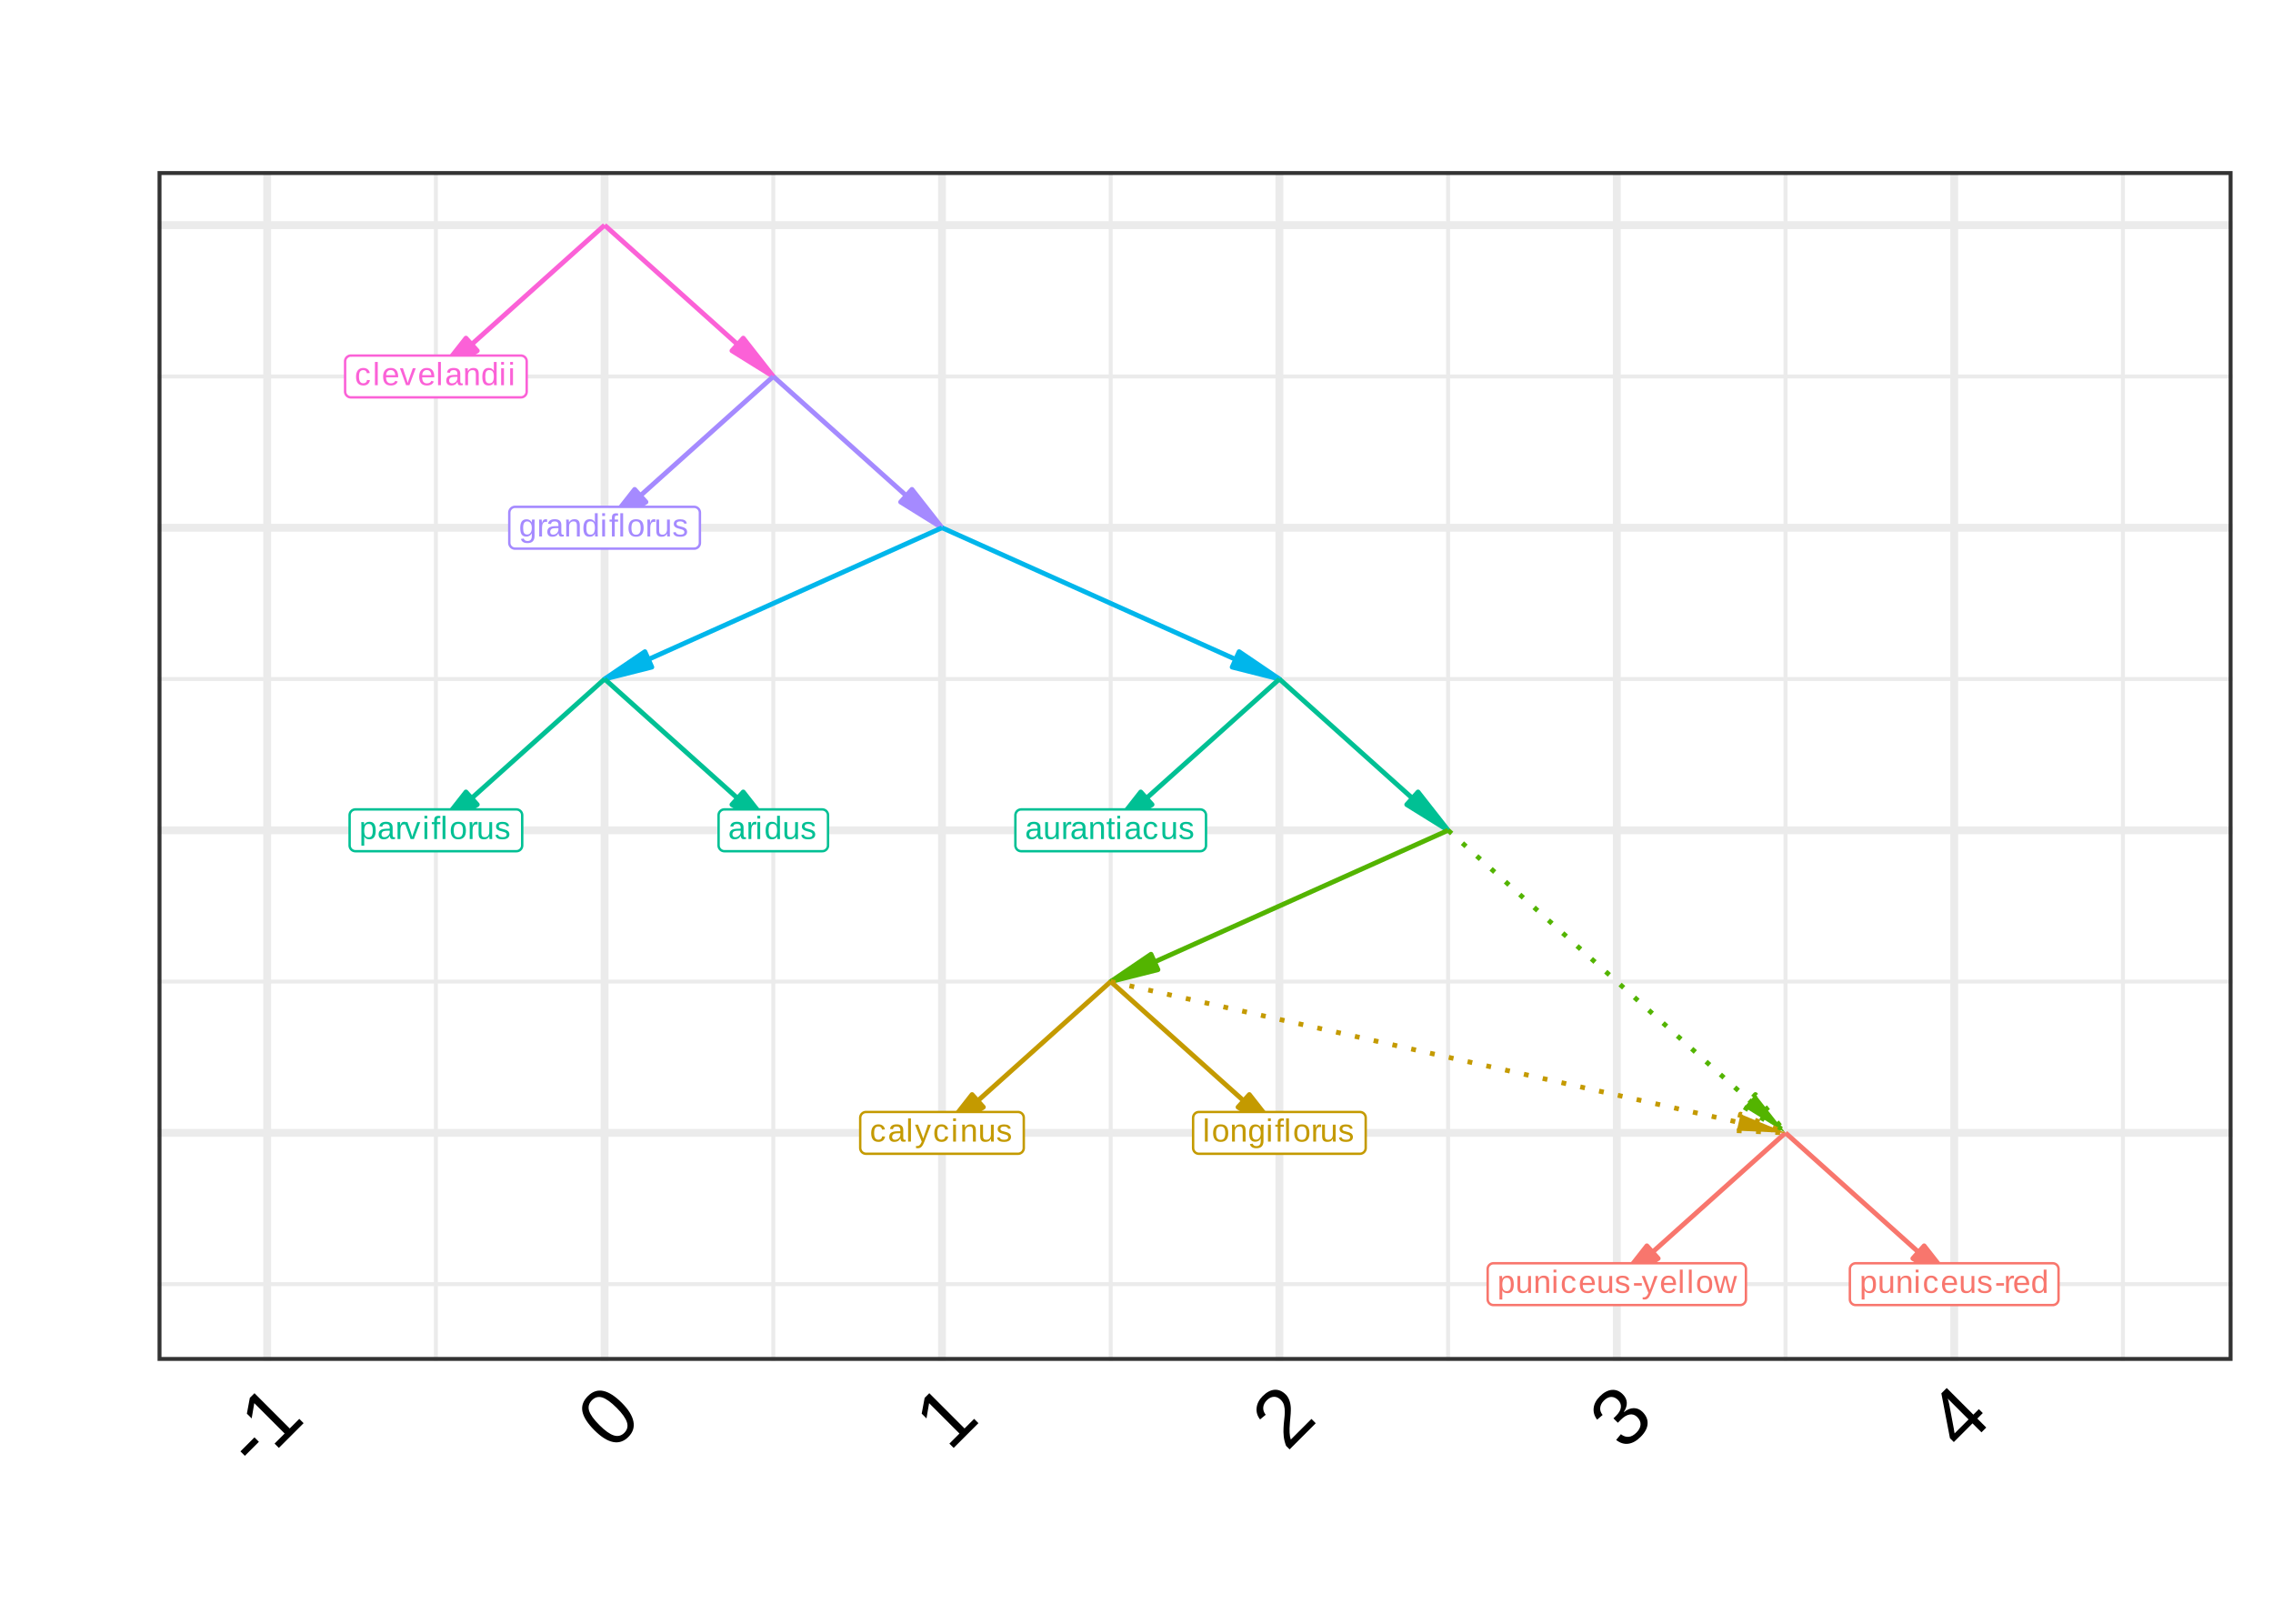 <?xml version="1.0" encoding="UTF-8"?>
<svg xmlns="http://www.w3.org/2000/svg" xmlns:xlink="http://www.w3.org/1999/xlink" width="504" height="360" viewBox="0 0 504 360">
<defs>
<g>
<g id="glyph-0-0">
<path d="M 0.953 -1.891 C 0.953 -1.391 1.031 -1.02 1.188 -0.781 C 1.344 -0.539 1.582 -0.422 1.906 -0.422 C 2.125 -0.422 2.305 -0.477 2.453 -0.594 C 2.609 -0.719 2.703 -0.906 2.734 -1.156 L 3.375 -1.125 C 3.32 -0.758 3.164 -0.469 2.906 -0.25 C 2.645 -0.039 2.316 0.062 1.922 0.062 C 1.391 0.062 0.984 -0.098 0.703 -0.422 C 0.43 -0.754 0.297 -1.238 0.297 -1.875 C 0.297 -2.508 0.438 -2.992 0.719 -3.328 C 1 -3.66 1.395 -3.828 1.906 -3.828 C 2.289 -3.828 2.609 -3.727 2.859 -3.531 C 3.117 -3.332 3.281 -3.055 3.344 -2.703 L 2.703 -2.656 C 2.672 -2.863 2.586 -3.031 2.453 -3.156 C 2.328 -3.281 2.141 -3.344 1.891 -3.344 C 1.566 -3.344 1.328 -3.227 1.172 -3 C 1.023 -2.781 0.953 -2.41 0.953 -1.891 Z M 0.953 -1.891 "/>
</g>
<g id="glyph-0-1">
<path d="M 0.484 0 L 0.484 -5.156 L 1.109 -5.156 L 1.109 0 Z M 0.484 0 "/>
</g>
<g id="glyph-0-2">
<path d="M 0.953 -1.75 C 0.953 -1.312 1.039 -0.977 1.219 -0.75 C 1.406 -0.52 1.664 -0.406 2 -0.406 C 2.27 -0.406 2.488 -0.457 2.656 -0.562 C 2.82 -0.664 2.93 -0.801 2.984 -0.969 L 3.531 -0.812 C 3.312 -0.227 2.801 0.062 2 0.062 C 1.445 0.062 1.023 -0.098 0.734 -0.422 C 0.441 -0.754 0.297 -1.25 0.297 -1.906 C 0.297 -2.52 0.441 -2.992 0.734 -3.328 C 1.023 -3.66 1.441 -3.828 1.984 -3.828 C 3.086 -3.828 3.641 -3.16 3.641 -1.828 L 3.641 -1.75 Z M 3 -2.219 C 2.957 -2.613 2.852 -2.898 2.688 -3.078 C 2.52 -3.266 2.281 -3.359 1.969 -3.359 C 1.664 -3.359 1.426 -3.254 1.25 -3.047 C 1.07 -2.848 0.977 -2.57 0.969 -2.219 Z M 3 -2.219 "/>
</g>
<g id="glyph-0-3">
<path d="M 2.125 0 L 1.391 0 L 0.031 -3.75 L 0.688 -3.75 L 1.516 -1.312 C 1.547 -1.219 1.625 -0.941 1.75 -0.484 L 1.875 -0.891 L 2.016 -1.312 L 2.875 -3.75 L 3.531 -3.75 Z M 2.125 0 "/>
</g>
<g id="glyph-0-4">
<path d="M 1.438 0.062 C 1.062 0.062 0.773 -0.035 0.578 -0.234 C 0.391 -0.43 0.297 -0.703 0.297 -1.047 C 0.297 -1.43 0.422 -1.727 0.672 -1.938 C 0.93 -2.145 1.348 -2.258 1.922 -2.281 L 2.766 -2.297 L 2.766 -2.5 C 2.766 -2.801 2.695 -3.016 2.562 -3.141 C 2.438 -3.273 2.238 -3.344 1.969 -3.344 C 1.688 -3.344 1.477 -3.297 1.344 -3.203 C 1.219 -3.109 1.145 -2.957 1.125 -2.75 L 0.469 -2.812 C 0.57 -3.488 1.07 -3.828 1.969 -3.828 C 2.445 -3.828 2.805 -3.719 3.047 -3.5 C 3.285 -3.281 3.406 -2.969 3.406 -2.562 L 3.406 -0.938 C 3.406 -0.758 3.426 -0.625 3.469 -0.531 C 3.52 -0.438 3.613 -0.391 3.75 -0.391 C 3.812 -0.391 3.879 -0.395 3.953 -0.406 L 3.953 -0.016 C 3.797 0.016 3.633 0.031 3.469 0.031 C 3.238 0.031 3.07 -0.023 2.969 -0.141 C 2.863 -0.266 2.801 -0.457 2.781 -0.719 L 2.766 -0.719 C 2.609 -0.426 2.422 -0.223 2.203 -0.109 C 1.992 0.004 1.738 0.062 1.438 0.062 Z M 1.578 -0.406 C 1.805 -0.406 2.008 -0.457 2.188 -0.562 C 2.363 -0.664 2.504 -0.805 2.609 -0.984 C 2.711 -1.16 2.766 -1.348 2.766 -1.547 L 2.766 -1.859 L 2.078 -1.844 C 1.785 -1.832 1.562 -1.801 1.406 -1.75 C 1.258 -1.695 1.145 -1.609 1.062 -1.484 C 0.977 -1.367 0.938 -1.219 0.938 -1.031 C 0.938 -0.832 0.992 -0.676 1.109 -0.562 C 1.223 -0.457 1.379 -0.406 1.578 -0.406 Z M 1.578 -0.406 "/>
</g>
<g id="glyph-0-5">
<path d="M 2.859 0 L 2.859 -2.375 C 2.859 -2.625 2.832 -2.816 2.781 -2.953 C 2.738 -3.086 2.664 -3.188 2.562 -3.25 C 2.457 -3.312 2.301 -3.344 2.094 -3.344 C 1.789 -3.344 1.551 -3.238 1.375 -3.031 C 1.207 -2.82 1.125 -2.535 1.125 -2.172 L 1.125 0 L 0.5 0 L 0.5 -2.953 C 0.5 -3.391 0.488 -3.656 0.469 -3.75 L 1.062 -3.75 C 1.062 -3.738 1.062 -3.707 1.062 -3.656 C 1.07 -3.602 1.078 -3.547 1.078 -3.484 C 1.078 -3.422 1.082 -3.297 1.094 -3.109 C 1.238 -3.367 1.406 -3.551 1.594 -3.656 C 1.781 -3.77 2.016 -3.828 2.297 -3.828 C 2.711 -3.828 3.016 -3.723 3.203 -3.516 C 3.398 -3.316 3.5 -2.977 3.5 -2.5 L 3.5 0 Z M 2.859 0 "/>
</g>
<g id="glyph-0-6">
<path d="M 2.844 -0.609 C 2.727 -0.367 2.578 -0.195 2.391 -0.094 C 2.203 0.008 1.969 0.062 1.688 0.062 C 1.207 0.062 0.852 -0.094 0.625 -0.406 C 0.406 -0.727 0.297 -1.211 0.297 -1.859 C 0.297 -3.172 0.758 -3.828 1.688 -3.828 C 1.969 -3.828 2.203 -3.773 2.391 -3.672 C 2.578 -3.566 2.727 -3.398 2.844 -3.172 L 2.859 -3.172 L 2.844 -3.594 L 2.844 -5.156 L 3.469 -5.156 L 3.469 -0.781 C 3.469 -0.383 3.477 -0.125 3.5 0 L 2.906 0 C 2.895 -0.039 2.883 -0.125 2.875 -0.25 C 2.863 -0.383 2.859 -0.504 2.859 -0.609 Z M 0.953 -1.875 C 0.953 -1.352 1.02 -0.977 1.156 -0.75 C 1.301 -0.52 1.531 -0.406 1.844 -0.406 C 2.195 -0.406 2.453 -0.531 2.609 -0.781 C 2.766 -1.031 2.844 -1.41 2.844 -1.922 C 2.844 -2.422 2.766 -2.785 2.609 -3.016 C 2.453 -3.242 2.195 -3.359 1.844 -3.359 C 1.531 -3.359 1.301 -3.242 1.156 -3.016 C 1.02 -2.785 0.953 -2.406 0.953 -1.875 Z M 0.953 -1.875 "/>
</g>
<g id="glyph-0-7">
<path d="M 0.469 -4.547 L 0.469 -5.156 L 1.094 -5.156 L 1.094 -4.547 Z M 0.469 0 L 0.469 -3.75 L 1.094 -3.75 L 1.094 0 Z M 0.469 0 "/>
</g>
<g id="glyph-0-8">
<path d="M 1.906 1.469 C 1.488 1.469 1.16 1.391 0.922 1.234 C 0.68 1.078 0.523 0.848 0.453 0.547 L 1.078 0.453 C 1.117 0.629 1.211 0.766 1.359 0.859 C 1.504 0.953 1.691 1 1.922 1 C 2.547 1 2.859 0.633 2.859 -0.094 L 2.859 -0.703 L 2.844 -0.703 C 2.727 -0.461 2.566 -0.281 2.359 -0.156 C 2.148 -0.031 1.91 0.031 1.641 0.031 C 1.18 0.031 0.844 -0.117 0.625 -0.422 C 0.406 -0.734 0.297 -1.219 0.297 -1.875 C 0.297 -2.539 0.41 -3.031 0.641 -3.344 C 0.879 -3.656 1.234 -3.812 1.703 -3.812 C 1.973 -3.812 2.203 -3.75 2.391 -3.625 C 2.586 -3.508 2.742 -3.336 2.859 -3.109 C 2.859 -3.18 2.863 -3.301 2.875 -3.469 C 2.883 -3.645 2.895 -3.738 2.906 -3.75 L 3.5 -3.75 C 3.477 -3.625 3.469 -3.367 3.469 -2.984 L 3.469 -0.109 C 3.469 0.941 2.945 1.469 1.906 1.469 Z M 2.859 -1.875 C 2.859 -2.188 2.816 -2.453 2.734 -2.672 C 2.648 -2.891 2.531 -3.055 2.375 -3.172 C 2.227 -3.285 2.055 -3.344 1.859 -3.344 C 1.535 -3.344 1.301 -3.227 1.156 -3 C 1.008 -2.77 0.938 -2.395 0.938 -1.875 C 0.938 -1.363 1.004 -0.992 1.141 -0.766 C 1.285 -0.547 1.52 -0.438 1.844 -0.438 C 2.039 -0.438 2.219 -0.492 2.375 -0.609 C 2.531 -0.723 2.648 -0.891 2.734 -1.109 C 2.816 -1.328 2.859 -1.582 2.859 -1.875 Z M 2.859 -1.875 "/>
</g>
<g id="glyph-0-9">
<path d="M 0.5 0 L 0.5 -2.875 C 0.5 -3.145 0.488 -3.438 0.469 -3.75 L 1.062 -3.75 C 1.082 -3.332 1.094 -3.078 1.094 -2.984 L 1.109 -2.984 C 1.203 -3.305 1.312 -3.523 1.438 -3.641 C 1.57 -3.766 1.758 -3.828 2 -3.828 C 2.082 -3.828 2.164 -3.816 2.25 -3.797 L 2.25 -3.219 C 2.164 -3.238 2.055 -3.25 1.922 -3.25 C 1.66 -3.25 1.461 -3.133 1.328 -2.906 C 1.191 -2.688 1.125 -2.367 1.125 -1.953 L 1.125 0 Z M 0.5 0 "/>
</g>
<g id="glyph-0-10">
<path d="M 1.25 -3.297 L 1.25 0 L 0.625 0 L 0.625 -3.297 L 0.094 -3.297 L 0.094 -3.75 L 0.625 -3.75 L 0.625 -4.172 C 0.625 -4.516 0.695 -4.758 0.844 -4.906 C 1 -5.062 1.234 -5.141 1.547 -5.141 C 1.723 -5.141 1.867 -5.129 1.984 -5.109 L 1.984 -4.625 C 1.879 -4.645 1.785 -4.656 1.703 -4.656 C 1.547 -4.656 1.43 -4.613 1.359 -4.531 C 1.285 -4.445 1.25 -4.301 1.25 -4.094 L 1.25 -3.75 L 1.984 -3.75 L 1.984 -3.297 Z M 1.25 -3.297 "/>
</g>
<g id="glyph-0-11">
<path d="M 3.656 -1.875 C 3.656 -1.219 3.508 -0.727 3.219 -0.406 C 2.926 -0.094 2.508 0.062 1.969 0.062 C 1.414 0.062 1 -0.102 0.719 -0.438 C 0.438 -0.77 0.297 -1.25 0.297 -1.875 C 0.297 -3.176 0.859 -3.828 1.984 -3.828 C 2.555 -3.828 2.977 -3.664 3.25 -3.344 C 3.52 -3.031 3.656 -2.539 3.656 -1.875 Z M 3 -1.875 C 3 -2.395 2.922 -2.77 2.766 -3 C 2.609 -3.238 2.352 -3.359 2 -3.359 C 1.625 -3.359 1.352 -3.238 1.188 -3 C 1.031 -2.758 0.953 -2.383 0.953 -1.875 C 0.953 -1.383 1.031 -1.016 1.188 -0.766 C 1.352 -0.516 1.609 -0.391 1.953 -0.391 C 2.328 -0.391 2.594 -0.508 2.75 -0.75 C 2.914 -0.988 3 -1.363 3 -1.875 Z M 3 -1.875 "/>
</g>
<g id="glyph-0-12">
<path d="M 1.094 -3.75 L 1.094 -1.375 C 1.094 -1.125 1.113 -0.93 1.156 -0.797 C 1.207 -0.66 1.285 -0.562 1.391 -0.5 C 1.504 -0.438 1.66 -0.406 1.859 -0.406 C 2.16 -0.406 2.398 -0.508 2.578 -0.719 C 2.754 -0.926 2.844 -1.211 2.844 -1.578 L 2.844 -3.75 L 3.469 -3.75 L 3.469 -0.797 C 3.469 -0.359 3.473 -0.094 3.484 0 L 2.891 0 C 2.891 -0.008 2.883 -0.039 2.875 -0.094 C 2.875 -0.145 2.875 -0.203 2.875 -0.266 C 2.875 -0.336 2.867 -0.461 2.859 -0.641 C 2.711 -0.379 2.547 -0.195 2.359 -0.094 C 2.172 0.008 1.938 0.062 1.656 0.062 C 1.238 0.062 0.938 -0.035 0.75 -0.234 C 0.562 -0.441 0.469 -0.781 0.469 -1.25 L 0.469 -3.75 Z M 1.094 -3.75 "/>
</g>
<g id="glyph-0-13">
<path d="M 3.297 -1.031 C 3.297 -0.676 3.16 -0.406 2.891 -0.219 C 2.629 -0.031 2.258 0.062 1.781 0.062 C 1.312 0.062 0.945 -0.008 0.688 -0.156 C 0.438 -0.312 0.273 -0.551 0.203 -0.875 L 0.75 -0.984 C 0.801 -0.785 0.91 -0.641 1.078 -0.547 C 1.242 -0.453 1.477 -0.406 1.781 -0.406 C 2.094 -0.406 2.32 -0.453 2.469 -0.547 C 2.613 -0.648 2.688 -0.797 2.688 -0.984 C 2.688 -1.141 2.633 -1.258 2.531 -1.344 C 2.438 -1.438 2.273 -1.516 2.047 -1.578 L 1.594 -1.703 C 1.238 -1.797 0.984 -1.883 0.828 -1.969 C 0.68 -2.062 0.562 -2.172 0.469 -2.297 C 0.383 -2.422 0.344 -2.578 0.344 -2.766 C 0.344 -3.109 0.461 -3.367 0.703 -3.547 C 0.953 -3.723 1.312 -3.812 1.781 -3.812 C 2.195 -3.812 2.523 -3.738 2.766 -3.594 C 3.016 -3.445 3.172 -3.211 3.234 -2.891 L 2.672 -2.828 C 2.641 -2.992 2.547 -3.117 2.391 -3.203 C 2.234 -3.297 2.031 -3.344 1.781 -3.344 C 1.5 -3.344 1.289 -3.301 1.156 -3.219 C 1.02 -3.133 0.953 -3.004 0.953 -2.828 C 0.953 -2.723 0.977 -2.633 1.031 -2.562 C 1.094 -2.488 1.176 -2.426 1.281 -2.375 C 1.395 -2.332 1.625 -2.27 1.969 -2.188 C 2.301 -2.102 2.539 -2.023 2.688 -1.953 C 2.832 -1.879 2.945 -1.801 3.031 -1.719 C 3.113 -1.633 3.176 -1.535 3.219 -1.422 C 3.27 -1.305 3.297 -1.176 3.297 -1.031 Z M 3.297 -1.031 "/>
</g>
<g id="glyph-0-14">
<path d="M 3.656 -1.891 C 3.656 -0.586 3.195 0.062 2.281 0.062 C 1.695 0.062 1.305 -0.148 1.109 -0.578 L 1.094 -0.578 C 1.102 -0.566 1.109 -0.375 1.109 0 L 1.109 1.469 L 0.484 1.469 L 0.484 -2.984 C 0.484 -3.367 0.473 -3.625 0.453 -3.75 L 1.062 -3.75 C 1.062 -3.738 1.062 -3.707 1.062 -3.656 C 1.07 -3.602 1.078 -3.516 1.078 -3.391 C 1.086 -3.273 1.094 -3.195 1.094 -3.156 L 1.109 -3.156 C 1.223 -3.383 1.367 -3.551 1.547 -3.656 C 1.734 -3.77 1.977 -3.828 2.281 -3.828 C 2.738 -3.828 3.082 -3.672 3.312 -3.359 C 3.539 -3.047 3.656 -2.555 3.656 -1.891 Z M 3 -1.875 C 3 -2.406 2.926 -2.781 2.781 -3 C 2.645 -3.227 2.422 -3.344 2.109 -3.344 C 1.867 -3.344 1.676 -3.289 1.531 -3.188 C 1.395 -3.082 1.289 -2.914 1.219 -2.688 C 1.145 -2.469 1.109 -2.18 1.109 -1.828 C 1.109 -1.336 1.188 -0.973 1.344 -0.734 C 1.5 -0.504 1.754 -0.391 2.109 -0.391 C 2.422 -0.391 2.645 -0.504 2.781 -0.734 C 2.926 -0.961 3 -1.344 3 -1.875 Z M 3 -1.875 "/>
</g>
<g id="glyph-0-15">
<path d="M 1.922 -0.031 C 1.711 0.031 1.504 0.062 1.297 0.062 C 0.797 0.062 0.547 -0.223 0.547 -0.797 L 0.547 -3.297 L 0.109 -3.297 L 0.109 -3.75 L 0.562 -3.75 L 0.75 -4.594 L 1.172 -4.594 L 1.172 -3.75 L 1.859 -3.75 L 1.859 -3.297 L 1.172 -3.297 L 1.172 -0.938 C 1.172 -0.75 1.195 -0.617 1.25 -0.547 C 1.312 -0.473 1.414 -0.438 1.562 -0.438 C 1.645 -0.438 1.766 -0.453 1.922 -0.484 Z M 1.922 -0.031 "/>
</g>
<g id="glyph-0-16">
<path d="M 0.656 1.469 C 0.488 1.469 0.348 1.457 0.234 1.438 L 0.234 0.969 C 0.316 0.977 0.414 0.984 0.531 0.984 C 0.914 0.984 1.223 0.695 1.453 0.125 L 1.5 -0.016 L 0.016 -3.75 L 0.688 -3.75 L 1.469 -1.688 C 1.488 -1.645 1.504 -1.602 1.516 -1.562 C 1.535 -1.52 1.586 -1.367 1.672 -1.109 C 1.766 -0.848 1.812 -0.707 1.812 -0.688 L 2.062 -1.359 L 2.875 -3.75 L 3.547 -3.75 L 2.094 0 C 1.938 0.395 1.789 0.691 1.656 0.891 C 1.531 1.086 1.383 1.234 1.219 1.328 C 1.051 1.422 0.863 1.469 0.656 1.469 Z M 0.656 1.469 "/>
</g>
<g id="glyph-0-17">
<path d="M 0.312 -1.609 L 0.312 -2.172 L 2.047 -2.172 L 2.047 -1.609 Z M 0.312 -1.609 "/>
</g>
<g id="glyph-0-18">
<path d="M 4.078 0 L 3.344 0 L 2.688 -2.656 L 2.562 -3.25 C 2.539 -3.145 2.508 -2.992 2.469 -2.797 C 2.426 -2.598 2.191 -1.664 1.766 0 L 1.047 0 L -0.016 -3.75 L 0.609 -3.75 L 1.25 -1.203 C 1.258 -1.148 1.305 -0.922 1.391 -0.516 L 1.453 -0.781 L 2.234 -3.75 L 2.906 -3.75 L 3.562 -1.172 L 3.719 -0.516 L 3.828 -1 L 4.547 -3.75 L 5.156 -3.75 Z M 4.078 0 "/>
</g>
<g id="glyph-1-0">
<path d="M -2.328 -3.453 L -3.312 -4.438 L -0.203 -7.547 L 0.781 -6.562 Z M -2.328 -3.453 "/>
</g>
<g id="glyph-1-1">
<path d="M 0.969 -0.969 L 0.016 -1.922 L 2.25 -4.156 L -4.484 -10.891 L -5.062 -7.5 L -6.125 -8.562 L -5.469 -12.062 L -4.438 -13.094 L 3.375 -5.281 L 5.5 -7.406 L 6.453 -6.453 Z M 0.969 -0.969 "/>
</g>
<g id="glyph-1-2">
<path d="M 2.188 -10.969 C 3.656 -9.5 4.516 -8.117 4.766 -6.828 C 5.023 -5.547 4.656 -4.406 3.656 -3.406 C 2.645 -2.395 1.504 -2.02 0.234 -2.281 C -1.035 -2.539 -2.41 -3.41 -3.891 -4.891 C -5.391 -6.391 -6.27 -7.758 -6.531 -9 C -6.789 -10.238 -6.391 -11.391 -5.328 -12.453 C -4.297 -13.484 -3.156 -13.863 -1.906 -13.594 C -0.664 -13.332 0.695 -12.457 2.188 -10.969 Z M 1.062 -9.844 C -0.195 -11.102 -1.258 -11.867 -2.125 -12.141 C -2.988 -12.41 -3.754 -12.211 -4.422 -11.547 C -5.109 -10.859 -5.32 -10.082 -5.062 -9.219 C -4.801 -8.352 -4.035 -7.285 -2.766 -6.016 C -1.516 -4.766 -0.445 -4.004 0.438 -3.734 C 1.32 -3.461 2.094 -3.656 2.75 -4.312 C 3.414 -4.977 3.609 -5.758 3.328 -6.656 C 3.047 -7.551 2.289 -8.613 1.062 -9.844 Z M 1.062 -9.844 "/>
</g>
<g id="glyph-1-3">
<path d="M 0.641 -0.641 L -0.141 -1.422 C -0.41 -2.129 -0.582 -2.816 -0.656 -3.484 C -0.727 -4.148 -0.742 -4.801 -0.703 -5.438 C -0.672 -6.082 -0.617 -6.695 -0.547 -7.281 C -0.473 -7.863 -0.43 -8.414 -0.422 -8.938 C -0.422 -9.469 -0.477 -9.957 -0.594 -10.406 C -0.707 -10.852 -0.941 -11.254 -1.297 -11.609 C -1.773 -12.086 -2.285 -12.316 -2.828 -12.297 C -3.379 -12.285 -3.906 -12.031 -4.406 -11.531 C -4.883 -11.051 -5.148 -10.523 -5.203 -9.953 C -5.254 -9.379 -5.07 -8.832 -4.656 -8.312 L -5.906 -7.281 C -6.52 -8.062 -6.773 -8.914 -6.672 -9.844 C -6.578 -10.781 -6.129 -11.648 -5.328 -12.453 C -4.441 -13.336 -3.555 -13.805 -2.672 -13.859 C -1.785 -13.91 -0.957 -13.551 -0.188 -12.781 C 0.145 -12.445 0.398 -12.031 0.578 -11.531 C 0.766 -11.039 0.875 -10.477 0.906 -9.844 C 0.938 -9.207 0.867 -8.098 0.703 -6.516 C 0.629 -5.648 0.609 -4.922 0.641 -4.328 C 0.672 -3.734 0.758 -3.227 0.906 -2.812 L 5.484 -7.391 L 6.438 -6.438 Z M 0.641 -0.641 "/>
</g>
<g id="glyph-1-4">
<path d="M 4.094 -8.938 C 4.906 -8.125 5.273 -7.238 5.203 -6.281 C 5.141 -5.332 4.629 -4.379 3.672 -3.422 C 2.785 -2.535 1.875 -2.023 0.938 -1.891 C 0.008 -1.766 -0.891 -2.047 -1.766 -2.734 L -0.719 -4 C 0.457 -3.113 1.609 -3.234 2.734 -4.359 C 3.297 -4.922 3.598 -5.5 3.641 -6.094 C 3.691 -6.695 3.445 -7.27 2.906 -7.812 C 2.426 -8.289 1.867 -8.477 1.234 -8.375 C 0.598 -8.27 -0.062 -7.875 -0.75 -7.188 L -1.391 -6.547 L -2.359 -7.516 L -1.75 -8.125 C -1.133 -8.738 -0.789 -9.348 -0.719 -9.953 C -0.656 -10.566 -0.859 -11.109 -1.328 -11.578 C -1.785 -12.035 -2.289 -12.266 -2.844 -12.266 C -3.395 -12.266 -3.941 -11.992 -4.484 -11.453 C -4.973 -10.961 -5.242 -10.438 -5.297 -9.875 C -5.359 -9.32 -5.18 -8.785 -4.766 -8.266 L -5.984 -7.234 C -6.598 -8.035 -6.852 -8.895 -6.75 -9.812 C -6.645 -10.727 -6.191 -11.586 -5.391 -12.391 C -4.516 -13.266 -3.629 -13.742 -2.734 -13.828 C -1.836 -13.91 -1.023 -13.586 -0.297 -12.859 C 0.266 -12.297 0.562 -11.68 0.594 -11.016 C 0.633 -10.359 0.414 -9.664 -0.062 -8.938 L -0.031 -8.906 C 0.695 -9.488 1.426 -9.781 2.156 -9.781 C 2.883 -9.781 3.531 -9.5 4.094 -8.938 Z M 4.094 -8.938 "/>
</g>
<g id="glyph-1-5">
<path d="M 3.5 -7.469 L 5.484 -5.484 L 4.422 -4.422 L 2.438 -6.406 L -1.703 -2.266 L -2.562 -3.125 L -4.469 -13.062 L -3.281 -14.25 L 2.625 -8.344 L 3.844 -9.562 L 4.719 -8.688 Z M -3.062 -11.906 C -3.051 -11.875 -3 -11.707 -2.906 -11.406 C -2.82 -11.113 -2.77 -10.895 -2.75 -10.75 L -1.703 -5.203 L -1.578 -4.422 L -1.531 -4.188 L 1.562 -7.281 Z M -3.062 -11.906 "/>
</g>
</g>
<clipPath id="clip-0">
<path clip-rule="nonzero" d="M 34.934 284 L 495.035 284 L 495.035 286 L 34.934 286 Z M 34.934 284 "/>
</clipPath>
<clipPath id="clip-1">
<path clip-rule="nonzero" d="M 34.934 217 L 495.035 217 L 495.035 219 L 34.934 219 Z M 34.934 217 "/>
</clipPath>
<clipPath id="clip-2">
<path clip-rule="nonzero" d="M 34.934 150 L 495.035 150 L 495.035 151 L 34.934 151 Z M 34.934 150 "/>
</clipPath>
<clipPath id="clip-3">
<path clip-rule="nonzero" d="M 34.934 83 L 495.035 83 L 495.035 84 L 34.934 84 Z M 34.934 83 "/>
</clipPath>
<clipPath id="clip-4">
<path clip-rule="nonzero" d="M 96 37.934 L 98 37.934 L 98 301.734 L 96 301.734 Z M 96 37.934 "/>
</clipPath>
<clipPath id="clip-5">
<path clip-rule="nonzero" d="M 171 37.934 L 172 37.934 L 172 301.734 L 171 301.734 Z M 171 37.934 "/>
</clipPath>
<clipPath id="clip-6">
<path clip-rule="nonzero" d="M 245 37.934 L 247 37.934 L 247 301.734 L 245 301.734 Z M 245 37.934 "/>
</clipPath>
<clipPath id="clip-7">
<path clip-rule="nonzero" d="M 320 37.934 L 322 37.934 L 322 301.734 L 320 301.734 Z M 320 37.934 "/>
</clipPath>
<clipPath id="clip-8">
<path clip-rule="nonzero" d="M 395 37.934 L 397 37.934 L 397 301.734 L 395 301.734 Z M 395 37.934 "/>
</clipPath>
<clipPath id="clip-9">
<path clip-rule="nonzero" d="M 470 37.934 L 472 37.934 L 472 301.734 L 470 301.734 Z M 470 37.934 "/>
</clipPath>
<clipPath id="clip-10">
<path clip-rule="nonzero" d="M 34.934 250 L 495.035 250 L 495.035 253 L 34.934 253 Z M 34.934 250 "/>
</clipPath>
<clipPath id="clip-11">
<path clip-rule="nonzero" d="M 34.934 183 L 495.035 183 L 495.035 185 L 34.934 185 Z M 34.934 183 "/>
</clipPath>
<clipPath id="clip-12">
<path clip-rule="nonzero" d="M 34.934 116 L 495.035 116 L 495.035 118 L 34.934 118 Z M 34.934 116 "/>
</clipPath>
<clipPath id="clip-13">
<path clip-rule="nonzero" d="M 34.934 49 L 495.035 49 L 495.035 51 L 34.934 51 Z M 34.934 49 "/>
</clipPath>
<clipPath id="clip-14">
<path clip-rule="nonzero" d="M 58 37.934 L 61 37.934 L 61 301.734 L 58 301.734 Z M 58 37.934 "/>
</clipPath>
<clipPath id="clip-15">
<path clip-rule="nonzero" d="M 133 37.934 L 135 37.934 L 135 301.734 L 133 301.734 Z M 133 37.934 "/>
</clipPath>
<clipPath id="clip-16">
<path clip-rule="nonzero" d="M 208 37.934 L 210 37.934 L 210 301.734 L 208 301.734 Z M 208 37.934 "/>
</clipPath>
<clipPath id="clip-17">
<path clip-rule="nonzero" d="M 282 37.934 L 285 37.934 L 285 301.734 L 282 301.734 Z M 282 37.934 "/>
</clipPath>
<clipPath id="clip-18">
<path clip-rule="nonzero" d="M 357 37.934 L 360 37.934 L 360 301.734 L 357 301.734 Z M 357 37.934 "/>
</clipPath>
<clipPath id="clip-19">
<path clip-rule="nonzero" d="M 432 37.934 L 435 37.934 L 435 301.734 L 432 301.734 Z M 432 37.934 "/>
</clipPath>
<clipPath id="clip-20">
<path clip-rule="nonzero" d="M 34.934 37.934 L 495.035 37.934 L 495.035 301.734 L 34.934 301.734 Z M 34.934 37.934 "/>
</clipPath>
</defs>
<rect x="-50.4" y="-36" width="604.8" height="432" fill="rgb(100%, 100%, 100%)" fill-opacity="1"/>
<rect x="-50.4" y="-36" width="604.8" height="432" fill="rgb(100%, 100%, 100%)" fill-opacity="1"/>
<path fill="none" stroke-width="1.746" stroke-linecap="round" stroke-linejoin="round" stroke="rgb(100%, 100%, 100%)" stroke-opacity="1" stroke-miterlimit="10" d="M 0 360 L 504 360 L 504 0 L 0 0 Z M 0 360 "/>
<g clip-path="url(#clip-0)">
<path fill="none" stroke-width="0.873" stroke-linecap="butt" stroke-linejoin="round" stroke="rgb(92.157%, 92.157%, 92.157%)" stroke-opacity="1" stroke-miterlimit="10" d="M 34.934 284.711 L 495.035 284.711 "/>
</g>
<g clip-path="url(#clip-1)">
<path fill="none" stroke-width="0.873" stroke-linecap="butt" stroke-linejoin="round" stroke="rgb(92.157%, 92.157%, 92.157%)" stroke-opacity="1" stroke-miterlimit="10" d="M 34.934 217.629 L 495.035 217.629 "/>
</g>
<g clip-path="url(#clip-2)">
<path fill="none" stroke-width="0.873" stroke-linecap="butt" stroke-linejoin="round" stroke="rgb(92.157%, 92.157%, 92.157%)" stroke-opacity="1" stroke-miterlimit="10" d="M 34.934 150.547 L 495.035 150.547 "/>
</g>
<g clip-path="url(#clip-3)">
<path fill="none" stroke-width="0.873" stroke-linecap="butt" stroke-linejoin="round" stroke="rgb(92.157%, 92.157%, 92.157%)" stroke-opacity="1" stroke-miterlimit="10" d="M 34.934 83.465 L 495.035 83.465 "/>
</g>
<g clip-path="url(#clip-4)">
<path fill="none" stroke-width="0.873" stroke-linecap="butt" stroke-linejoin="round" stroke="rgb(92.157%, 92.157%, 92.157%)" stroke-opacity="1" stroke-miterlimit="10" d="M 96.652 301.734 L 96.652 37.934 "/>
</g>
<g clip-path="url(#clip-5)">
<path fill="none" stroke-width="0.873" stroke-linecap="butt" stroke-linejoin="round" stroke="rgb(92.157%, 92.157%, 92.157%)" stroke-opacity="1" stroke-miterlimit="10" d="M 171.465 301.734 L 171.465 37.934 "/>
</g>
<g clip-path="url(#clip-6)">
<path fill="none" stroke-width="0.873" stroke-linecap="butt" stroke-linejoin="round" stroke="rgb(92.157%, 92.157%, 92.157%)" stroke-opacity="1" stroke-miterlimit="10" d="M 246.281 301.734 L 246.281 37.934 "/>
</g>
<g clip-path="url(#clip-7)">
<path fill="none" stroke-width="0.873" stroke-linecap="butt" stroke-linejoin="round" stroke="rgb(92.157%, 92.157%, 92.157%)" stroke-opacity="1" stroke-miterlimit="10" d="M 321.094 301.734 L 321.094 37.934 "/>
</g>
<g clip-path="url(#clip-8)">
<path fill="none" stroke-width="0.873" stroke-linecap="butt" stroke-linejoin="round" stroke="rgb(92.157%, 92.157%, 92.157%)" stroke-opacity="1" stroke-miterlimit="10" d="M 395.906 301.734 L 395.906 37.934 "/>
</g>
<g clip-path="url(#clip-9)">
<path fill="none" stroke-width="0.873" stroke-linecap="butt" stroke-linejoin="round" stroke="rgb(92.157%, 92.157%, 92.157%)" stroke-opacity="1" stroke-miterlimit="10" d="M 470.719 301.734 L 470.719 37.934 "/>
</g>
<g clip-path="url(#clip-10)">
<path fill="none" stroke-width="1.746" stroke-linecap="butt" stroke-linejoin="round" stroke="rgb(92.157%, 92.157%, 92.157%)" stroke-opacity="1" stroke-miterlimit="10" d="M 34.934 251.168 L 495.035 251.168 "/>
</g>
<g clip-path="url(#clip-11)">
<path fill="none" stroke-width="1.746" stroke-linecap="butt" stroke-linejoin="round" stroke="rgb(92.157%, 92.157%, 92.157%)" stroke-opacity="1" stroke-miterlimit="10" d="M 34.934 184.086 L 495.035 184.086 "/>
</g>
<g clip-path="url(#clip-12)">
<path fill="none" stroke-width="1.746" stroke-linecap="butt" stroke-linejoin="round" stroke="rgb(92.157%, 92.157%, 92.157%)" stroke-opacity="1" stroke-miterlimit="10" d="M 34.934 117.004 L 495.035 117.004 "/>
</g>
<g clip-path="url(#clip-13)">
<path fill="none" stroke-width="1.746" stroke-linecap="butt" stroke-linejoin="round" stroke="rgb(92.157%, 92.157%, 92.157%)" stroke-opacity="1" stroke-miterlimit="10" d="M 34.934 49.922 L 495.035 49.922 "/>
</g>
<g clip-path="url(#clip-14)">
<path fill="none" stroke-width="1.746" stroke-linecap="butt" stroke-linejoin="round" stroke="rgb(92.157%, 92.157%, 92.157%)" stroke-opacity="1" stroke-miterlimit="10" d="M 59.246 301.734 L 59.246 37.934 "/>
</g>
<g clip-path="url(#clip-15)">
<path fill="none" stroke-width="1.746" stroke-linecap="butt" stroke-linejoin="round" stroke="rgb(92.157%, 92.157%, 92.157%)" stroke-opacity="1" stroke-miterlimit="10" d="M 134.059 301.734 L 134.059 37.934 "/>
</g>
<g clip-path="url(#clip-16)">
<path fill="none" stroke-width="1.746" stroke-linecap="butt" stroke-linejoin="round" stroke="rgb(92.157%, 92.157%, 92.157%)" stroke-opacity="1" stroke-miterlimit="10" d="M 208.875 301.734 L 208.875 37.934 "/>
</g>
<g clip-path="url(#clip-17)">
<path fill="none" stroke-width="1.746" stroke-linecap="butt" stroke-linejoin="round" stroke="rgb(92.157%, 92.157%, 92.157%)" stroke-opacity="1" stroke-miterlimit="10" d="M 283.688 301.734 L 283.688 37.934 "/>
</g>
<g clip-path="url(#clip-18)">
<path fill="none" stroke-width="1.746" stroke-linecap="butt" stroke-linejoin="round" stroke="rgb(92.157%, 92.157%, 92.157%)" stroke-opacity="1" stroke-miterlimit="10" d="M 358.5 301.734 L 358.5 37.934 "/>
</g>
<g clip-path="url(#clip-19)">
<path fill="none" stroke-width="1.746" stroke-linecap="butt" stroke-linejoin="round" stroke="rgb(92.157%, 92.157%, 92.157%)" stroke-opacity="1" stroke-miterlimit="10" d="M 433.312 301.734 L 433.312 37.934 "/>
</g>
<path fill="none" stroke-width="1.067" stroke-linecap="butt" stroke-linejoin="round" stroke="rgb(98.431%, 38.039%, 84.314%)" stroke-opacity="1" stroke-miterlimit="10" d="M 134.059 49.922 L 96.652 83.465 "/>
<path fill-rule="nonzero" fill="rgb(98.431%, 38.039%, 84.314%)" fill-opacity="1" stroke-width="1.067" stroke-linecap="butt" stroke-linejoin="round" stroke="rgb(98.431%, 38.039%, 84.314%)" stroke-opacity="1" stroke-miterlimit="10" d="M 103.32 74.969 L 96.652 83.465 L 105.824 77.762 Z M 103.32 74.969 "/>
<path fill="none" stroke-width="1.067" stroke-linecap="butt" stroke-linejoin="round" stroke="rgb(98.431%, 38.039%, 84.314%)" stroke-opacity="1" stroke-miterlimit="10" d="M 134.059 49.922 L 171.465 83.465 "/>
<path fill-rule="nonzero" fill="rgb(98.431%, 38.039%, 84.314%)" fill-opacity="1" stroke-width="1.067" stroke-linecap="butt" stroke-linejoin="round" stroke="rgb(98.431%, 38.039%, 84.314%)" stroke-opacity="1" stroke-miterlimit="10" d="M 162.297 77.762 L 171.465 83.465 L 164.801 74.969 Z M 162.297 77.762 "/>
<path fill="none" stroke-width="1.067" stroke-linecap="butt" stroke-linejoin="round" stroke="rgb(64.706%, 54.118%, 100%)" stroke-opacity="1" stroke-miterlimit="10" d="M 171.465 83.465 L 134.059 117.004 "/>
<path fill-rule="nonzero" fill="rgb(64.706%, 54.118%, 100%)" fill-opacity="1" stroke-width="1.067" stroke-linecap="butt" stroke-linejoin="round" stroke="rgb(64.706%, 54.118%, 100%)" stroke-opacity="1" stroke-miterlimit="10" d="M 140.727 108.508 L 134.059 117.004 L 143.23 111.301 Z M 140.727 108.508 "/>
<path fill="none" stroke-width="1.067" stroke-linecap="butt" stroke-linejoin="round" stroke="rgb(64.706%, 54.118%, 100%)" stroke-opacity="1" stroke-miterlimit="10" d="M 171.465 83.465 L 208.875 117.004 "/>
<path fill-rule="nonzero" fill="rgb(64.706%, 54.118%, 100%)" fill-opacity="1" stroke-width="1.067" stroke-linecap="butt" stroke-linejoin="round" stroke="rgb(64.706%, 54.118%, 100%)" stroke-opacity="1" stroke-miterlimit="10" d="M 199.703 111.301 L 208.875 117.004 L 202.207 108.508 Z M 199.703 111.301 "/>
<path fill="none" stroke-width="1.067" stroke-linecap="butt" stroke-linejoin="round" stroke="rgb(0%, 71.373%, 92.157%)" stroke-opacity="1" stroke-miterlimit="10" d="M 208.875 117.004 L 134.059 150.547 "/>
<path fill-rule="nonzero" fill="rgb(0%, 71.373%, 92.157%)" fill-opacity="1" stroke-width="1.067" stroke-linecap="butt" stroke-linejoin="round" stroke="rgb(0%, 71.373%, 92.157%)" stroke-opacity="1" stroke-miterlimit="10" d="M 143 144.484 L 134.059 150.547 L 144.531 147.906 Z M 143 144.484 "/>
<path fill="none" stroke-width="1.067" stroke-linecap="butt" stroke-linejoin="round" stroke="rgb(0%, 75.294%, 58.039%)" stroke-opacity="1" stroke-miterlimit="10" d="M 134.059 150.547 L 96.652 184.086 "/>
<path fill-rule="nonzero" fill="rgb(0%, 75.294%, 58.039%)" fill-opacity="1" stroke-width="1.067" stroke-linecap="butt" stroke-linejoin="round" stroke="rgb(0%, 75.294%, 58.039%)" stroke-opacity="1" stroke-miterlimit="10" d="M 103.32 175.59 L 96.652 184.086 L 105.824 178.383 Z M 103.32 175.59 "/>
<path fill="none" stroke-width="1.067" stroke-linecap="butt" stroke-linejoin="round" stroke="rgb(0%, 75.294%, 58.039%)" stroke-opacity="1" stroke-miterlimit="10" d="M 134.059 150.547 L 171.465 184.086 "/>
<path fill-rule="nonzero" fill="rgb(0%, 75.294%, 58.039%)" fill-opacity="1" stroke-width="1.067" stroke-linecap="butt" stroke-linejoin="round" stroke="rgb(0%, 75.294%, 58.039%)" stroke-opacity="1" stroke-miterlimit="10" d="M 162.297 178.383 L 171.465 184.086 L 164.801 175.59 Z M 162.297 178.383 "/>
<path fill="none" stroke-width="1.067" stroke-linecap="butt" stroke-linejoin="round" stroke="rgb(0%, 71.373%, 92.157%)" stroke-opacity="1" stroke-miterlimit="10" d="M 208.875 117.004 L 283.688 150.547 "/>
<path fill-rule="nonzero" fill="rgb(0%, 71.373%, 92.157%)" fill-opacity="1" stroke-width="1.067" stroke-linecap="butt" stroke-linejoin="round" stroke="rgb(0%, 71.373%, 92.157%)" stroke-opacity="1" stroke-miterlimit="10" d="M 273.215 147.906 L 283.688 150.547 L 274.75 144.484 Z M 273.215 147.906 "/>
<path fill="none" stroke-width="1.067" stroke-linecap="butt" stroke-linejoin="round" stroke="rgb(0%, 75.294%, 58.039%)" stroke-opacity="1" stroke-miterlimit="10" d="M 283.688 150.547 L 246.281 184.086 "/>
<path fill-rule="nonzero" fill="rgb(0%, 75.294%, 58.039%)" fill-opacity="1" stroke-width="1.067" stroke-linecap="butt" stroke-linejoin="round" stroke="rgb(0%, 75.294%, 58.039%)" stroke-opacity="1" stroke-miterlimit="10" d="M 252.945 175.59 L 246.281 184.086 L 255.449 178.383 Z M 252.945 175.59 "/>
<path fill="none" stroke-width="1.067" stroke-linecap="butt" stroke-linejoin="round" stroke="rgb(0%, 75.294%, 58.039%)" stroke-opacity="1" stroke-miterlimit="10" d="M 283.688 150.547 L 321.094 184.086 "/>
<path fill-rule="nonzero" fill="rgb(0%, 75.294%, 58.039%)" fill-opacity="1" stroke-width="1.067" stroke-linecap="butt" stroke-linejoin="round" stroke="rgb(0%, 75.294%, 58.039%)" stroke-opacity="1" stroke-miterlimit="10" d="M 311.922 178.383 L 321.094 184.086 L 314.426 175.59 Z M 311.922 178.383 "/>
<path fill="none" stroke-width="1.067" stroke-linecap="butt" stroke-linejoin="round" stroke="rgb(32.549%, 70.588%, 0%)" stroke-opacity="1" stroke-miterlimit="10" d="M 321.094 184.086 L 246.281 217.629 "/>
<path fill-rule="nonzero" fill="rgb(32.549%, 70.588%, 0%)" fill-opacity="1" stroke-width="1.067" stroke-linecap="butt" stroke-linejoin="round" stroke="rgb(32.549%, 70.588%, 0%)" stroke-opacity="1" stroke-miterlimit="10" d="M 255.219 211.566 L 246.281 217.629 L 256.754 214.988 Z M 255.219 211.566 "/>
<path fill="none" stroke-width="1.067" stroke-linecap="butt" stroke-linejoin="round" stroke="rgb(76.863%, 60.392%, 0%)" stroke-opacity="1" stroke-miterlimit="10" d="M 246.281 217.629 L 208.875 251.168 "/>
<path fill-rule="nonzero" fill="rgb(76.863%, 60.392%, 0%)" fill-opacity="1" stroke-width="1.067" stroke-linecap="butt" stroke-linejoin="round" stroke="rgb(76.863%, 60.392%, 0%)" stroke-opacity="1" stroke-miterlimit="10" d="M 215.539 242.672 L 208.875 251.168 L 218.043 245.465 Z M 215.539 242.672 "/>
<path fill="none" stroke-width="1.067" stroke-linecap="butt" stroke-linejoin="round" stroke="rgb(76.863%, 60.392%, 0%)" stroke-opacity="1" stroke-miterlimit="10" d="M 246.281 217.629 L 283.688 251.168 "/>
<path fill-rule="nonzero" fill="rgb(76.863%, 60.392%, 0%)" fill-opacity="1" stroke-width="1.067" stroke-linecap="butt" stroke-linejoin="round" stroke="rgb(76.863%, 60.392%, 0%)" stroke-opacity="1" stroke-miterlimit="10" d="M 274.516 245.465 L 283.688 251.168 L 277.02 242.672 Z M 274.516 245.465 "/>
<path fill="none" stroke-width="1.067" stroke-linecap="butt" stroke-linejoin="round" stroke="rgb(32.549%, 70.588%, 0%)" stroke-opacity="1" stroke-dasharray="1.067 3.201" stroke-miterlimit="10" d="M 321.094 184.086 L 395.906 251.168 "/>
<path fill-rule="nonzero" fill="rgb(32.549%, 70.588%, 0%)" fill-opacity="1" stroke-width="1.067" stroke-linecap="butt" stroke-linejoin="round" stroke="rgb(32.549%, 70.588%, 0%)" stroke-opacity="1" stroke-dasharray="1.067 3.201" stroke-miterlimit="10" d="M 386.734 245.465 L 395.906 251.168 L 389.238 242.672 Z M 386.734 245.465 "/>
<path fill="none" stroke-width="1.067" stroke-linecap="butt" stroke-linejoin="round" stroke="rgb(97.255%, 46.275%, 42.745%)" stroke-opacity="1" stroke-miterlimit="10" d="M 395.906 251.168 L 358.5 284.711 "/>
<path fill-rule="nonzero" fill="rgb(97.255%, 46.275%, 42.745%)" fill-opacity="1" stroke-width="1.067" stroke-linecap="butt" stroke-linejoin="round" stroke="rgb(97.255%, 46.275%, 42.745%)" stroke-opacity="1" stroke-miterlimit="10" d="M 365.168 276.215 L 358.5 284.711 L 367.672 279.008 Z M 365.168 276.215 "/>
<path fill="none" stroke-width="1.067" stroke-linecap="butt" stroke-linejoin="round" stroke="rgb(97.255%, 46.275%, 42.745%)" stroke-opacity="1" stroke-miterlimit="10" d="M 395.906 251.168 L 433.312 284.711 "/>
<path fill-rule="nonzero" fill="rgb(97.255%, 46.275%, 42.745%)" fill-opacity="1" stroke-width="1.067" stroke-linecap="butt" stroke-linejoin="round" stroke="rgb(97.255%, 46.275%, 42.745%)" stroke-opacity="1" stroke-miterlimit="10" d="M 424.141 279.008 L 433.312 284.711 L 426.645 276.215 Z M 424.141 279.008 "/>
<path fill="none" stroke-width="1.067" stroke-linecap="butt" stroke-linejoin="round" stroke="rgb(76.863%, 60.392%, 0%)" stroke-opacity="1" stroke-dasharray="1.067 3.201" stroke-miterlimit="10" d="M 246.281 217.629 L 395.906 251.168 "/>
<path fill-rule="nonzero" fill="rgb(76.863%, 60.392%, 0%)" fill-opacity="1" stroke-width="1.067" stroke-linecap="butt" stroke-linejoin="round" stroke="rgb(76.863%, 60.392%, 0%)" stroke-opacity="1" stroke-dasharray="1.067 3.201" stroke-miterlimit="10" d="M 385.117 250.672 L 395.906 251.168 L 385.938 247.012 Z M 385.117 250.672 "/>
<path fill-rule="nonzero" fill="rgb(100%, 100%, 100%)" fill-opacity="1" stroke-width="0.533" stroke-linecap="round" stroke-linejoin="round" stroke="rgb(98.431%, 38.039%, 84.314%)" stroke-opacity="1" stroke-miterlimit="10" d="M 77.801 88.098 L 115.508 88.098 L 115.457 88.098 L 115.66 88.09 L 115.863 88.047 L 116.055 87.977 L 116.234 87.871 L 116.395 87.742 L 116.531 87.586 L 116.641 87.414 L 116.723 87.223 L 116.77 87.023 L 116.789 86.816 L 116.789 80.109 L 116.77 79.906 L 116.723 79.707 L 116.641 79.516 L 116.531 79.344 L 116.395 79.188 L 116.234 79.059 L 116.055 78.953 L 115.863 78.883 L 115.66 78.84 L 115.508 78.832 L 77.801 78.832 L 77.953 78.84 L 77.75 78.832 L 77.543 78.855 L 77.348 78.914 L 77.16 79.004 L 76.992 79.121 L 76.84 79.262 L 76.719 79.426 L 76.621 79.609 L 76.559 79.805 L 76.523 80.008 L 76.52 80.109 L 76.52 86.816 L 76.523 86.715 L 76.523 86.922 L 76.559 87.125 L 76.621 87.32 L 76.719 87.504 L 76.84 87.668 L 76.992 87.809 L 77.16 87.926 L 77.348 88.016 L 77.543 88.074 L 77.75 88.098 Z M 77.801 88.098 "/>
<g fill="rgb(98.431%, 38.039%, 84.314%)" fill-opacity="1">
<use xlink:href="#glyph-0-0" x="78.652" y="85.403"/>
<use xlink:href="#glyph-0-1" x="82.652" y="85.403"/>
<use xlink:href="#glyph-0-2" x="84.652" y="85.403"/>
<use xlink:href="#glyph-0-3" x="88.652" y="85.403"/>
<use xlink:href="#glyph-0-2" x="92.652" y="85.403"/>
<use xlink:href="#glyph-0-1" x="96.652" y="85.403"/>
<use xlink:href="#glyph-0-4" x="98.652" y="85.403"/>
<use xlink:href="#glyph-0-5" x="102.652" y="85.403"/>
<use xlink:href="#glyph-0-6" x="106.652" y="85.403"/>
<use xlink:href="#glyph-0-7" x="110.652" y="85.403"/>
<use xlink:href="#glyph-0-7" x="112.652" y="85.403"/>
</g>
<path fill-rule="nonzero" fill="rgb(100%, 100%, 100%)" fill-opacity="1" stroke-width="0.533" stroke-linecap="round" stroke-linejoin="round" stroke="rgb(64.706%, 54.118%, 100%)" stroke-opacity="1" stroke-miterlimit="10" d="M 114.207 121.641 L 153.914 121.641 L 153.863 121.637 L 154.066 121.629 L 154.27 121.59 L 154.461 121.516 L 154.641 121.414 L 154.801 121.281 L 154.938 121.129 L 155.047 120.953 L 155.129 120.766 L 155.176 120.566 L 155.195 120.359 L 155.195 113.652 L 155.176 113.445 L 155.129 113.246 L 155.047 113.059 L 154.938 112.883 L 154.801 112.73 L 154.641 112.598 L 154.461 112.496 L 154.27 112.422 L 154.066 112.383 L 153.914 112.371 L 114.207 112.371 L 114.359 112.383 L 114.156 112.371 L 113.949 112.398 L 113.754 112.453 L 113.566 112.543 L 113.398 112.66 L 113.25 112.805 L 113.125 112.969 L 113.027 113.148 L 112.965 113.344 L 112.93 113.551 L 112.926 113.652 L 112.926 120.359 L 112.93 120.258 L 112.93 120.461 L 112.965 120.664 L 113.027 120.859 L 113.125 121.043 L 113.25 121.207 L 113.398 121.352 L 113.566 121.469 L 113.754 121.555 L 113.949 121.613 L 114.156 121.637 Z M 114.207 121.641 "/>
<g fill="rgb(64.706%, 54.118%, 100%)" fill-opacity="1">
<use xlink:href="#glyph-0-8" x="115.059" y="118.942"/>
<use xlink:href="#glyph-0-9" x="119.059" y="118.942"/>
<use xlink:href="#glyph-0-4" x="121.059" y="118.942"/>
<use xlink:href="#glyph-0-5" x="125.059" y="118.942"/>
<use xlink:href="#glyph-0-6" x="129.059" y="118.942"/>
<use xlink:href="#glyph-0-7" x="133.059" y="118.942"/>
<use xlink:href="#glyph-0-10" x="135.059" y="118.942"/>
<use xlink:href="#glyph-0-1" x="137.059" y="118.942"/>
<use xlink:href="#glyph-0-11" x="139.059" y="118.942"/>
<use xlink:href="#glyph-0-9" x="143.059" y="118.942"/>
<use xlink:href="#glyph-0-12" x="145.059" y="118.942"/>
<use xlink:href="#glyph-0-13" x="149.059" y="118.942"/>
</g>
<path fill-rule="nonzero" fill="rgb(100%, 100%, 100%)" fill-opacity="1" stroke-width="0.533" stroke-linecap="round" stroke-linejoin="round" stroke="rgb(0%, 75.294%, 58.039%)" stroke-opacity="1" stroke-miterlimit="10" d="M 78.801 188.723 L 114.508 188.723 L 114.457 188.719 L 114.66 188.711 L 114.863 188.672 L 115.055 188.598 L 115.234 188.496 L 115.395 188.363 L 115.531 188.211 L 115.641 188.035 L 115.723 187.848 L 115.77 187.648 L 115.789 187.441 L 115.789 180.734 L 115.77 180.527 L 115.723 180.328 L 115.641 180.141 L 115.531 179.965 L 115.395 179.812 L 115.234 179.68 L 115.055 179.578 L 114.863 179.504 L 114.66 179.465 L 114.508 179.453 L 78.801 179.453 L 78.953 179.465 L 78.75 179.453 L 78.543 179.48 L 78.348 179.535 L 78.16 179.625 L 77.992 179.742 L 77.84 179.887 L 77.719 180.051 L 77.621 180.23 L 77.559 180.426 L 77.523 180.633 L 77.52 180.734 L 77.52 187.441 L 77.523 187.34 L 77.523 187.543 L 77.559 187.746 L 77.621 187.941 L 77.719 188.125 L 77.84 188.289 L 77.992 188.434 L 78.16 188.551 L 78.348 188.637 L 78.543 188.695 L 78.75 188.719 Z M 78.801 188.723 "/>
<g fill="rgb(0%, 75.294%, 58.039%)" fill-opacity="1">
<use xlink:href="#glyph-0-14" x="79.652" y="186.024"/>
<use xlink:href="#glyph-0-4" x="83.652" y="186.024"/>
<use xlink:href="#glyph-0-9" x="87.652" y="186.024"/>
<use xlink:href="#glyph-0-3" x="89.652" y="186.024"/>
<use xlink:href="#glyph-0-7" x="93.652" y="186.024"/>
<use xlink:href="#glyph-0-10" x="95.652" y="186.024"/>
<use xlink:href="#glyph-0-1" x="97.652" y="186.024"/>
<use xlink:href="#glyph-0-11" x="99.652" y="186.024"/>
<use xlink:href="#glyph-0-9" x="103.652" y="186.024"/>
<use xlink:href="#glyph-0-12" x="105.652" y="186.024"/>
<use xlink:href="#glyph-0-13" x="109.652" y="186.024"/>
</g>
<path fill-rule="nonzero" fill="rgb(100%, 100%, 100%)" fill-opacity="1" stroke-width="0.533" stroke-linecap="round" stroke-linejoin="round" stroke="rgb(0%, 75.294%, 58.039%)" stroke-opacity="1" stroke-miterlimit="10" d="M 160.613 188.723 L 182.32 188.723 L 182.27 188.719 L 182.477 188.711 L 182.676 188.672 L 182.871 188.598 L 183.047 188.496 L 183.207 188.363 L 183.344 188.211 L 183.453 188.035 L 183.535 187.848 L 183.586 187.648 L 183.602 187.441 L 183.602 180.734 L 183.586 180.527 L 183.535 180.328 L 183.453 180.141 L 183.344 179.965 L 183.207 179.812 L 183.047 179.68 L 182.871 179.578 L 182.676 179.504 L 182.477 179.465 L 182.32 179.453 L 160.613 179.453 L 160.766 179.465 L 160.562 179.453 L 160.355 179.48 L 160.16 179.535 L 159.973 179.625 L 159.805 179.742 L 159.656 179.887 L 159.531 180.051 L 159.434 180.23 L 159.371 180.426 L 159.336 180.633 L 159.332 180.734 L 159.332 187.441 L 159.336 187.34 L 159.336 187.543 L 159.371 187.746 L 159.434 187.941 L 159.531 188.125 L 159.656 188.289 L 159.805 188.434 L 159.973 188.551 L 160.16 188.637 L 160.355 188.695 L 160.562 188.719 Z M 160.613 188.723 "/>
<g fill="rgb(0%, 75.294%, 58.039%)" fill-opacity="1">
<use xlink:href="#glyph-0-4" x="161.465" y="186.024"/>
<use xlink:href="#glyph-0-9" x="165.465" y="186.024"/>
<use xlink:href="#glyph-0-7" x="167.465" y="186.024"/>
<use xlink:href="#glyph-0-6" x="169.465" y="186.024"/>
<use xlink:href="#glyph-0-12" x="173.465" y="186.024"/>
<use xlink:href="#glyph-0-13" x="177.465" y="186.024"/>
</g>
<path fill-rule="nonzero" fill="rgb(100%, 100%, 100%)" fill-opacity="1" stroke-width="0.533" stroke-linecap="round" stroke-linejoin="round" stroke="rgb(0%, 75.294%, 58.039%)" stroke-opacity="1" stroke-miterlimit="10" d="M 226.426 188.723 L 266.133 188.723 L 266.082 188.719 L 266.289 188.711 L 266.488 188.672 L 266.684 188.598 L 266.859 188.496 L 267.02 188.363 L 267.156 188.211 L 267.266 188.035 L 267.348 187.848 L 267.398 187.648 L 267.414 187.441 L 267.414 180.734 L 267.398 180.527 L 267.348 180.328 L 267.266 180.141 L 267.156 179.965 L 267.02 179.812 L 266.859 179.68 L 266.684 179.578 L 266.488 179.504 L 266.289 179.465 L 266.133 179.453 L 226.426 179.453 L 226.582 179.465 L 226.375 179.453 L 226.172 179.48 L 225.973 179.535 L 225.785 179.625 L 225.617 179.742 L 225.469 179.887 L 225.344 180.051 L 225.25 180.23 L 225.184 180.426 L 225.148 180.633 L 225.145 180.734 L 225.145 187.441 L 225.148 187.34 L 225.148 187.543 L 225.184 187.746 L 225.25 187.941 L 225.344 188.125 L 225.469 188.289 L 225.617 188.434 L 225.785 188.551 L 225.973 188.637 L 226.172 188.695 L 226.375 188.719 Z M 226.426 188.723 "/>
<g fill="rgb(0%, 75.294%, 58.039%)" fill-opacity="1">
<use xlink:href="#glyph-0-4" x="227.281" y="186.024"/>
<use xlink:href="#glyph-0-12" x="231.281" y="186.024"/>
<use xlink:href="#glyph-0-9" x="235.281" y="186.024"/>
<use xlink:href="#glyph-0-4" x="237.281" y="186.024"/>
<use xlink:href="#glyph-0-5" x="241.281" y="186.024"/>
<use xlink:href="#glyph-0-15" x="245.281" y="186.024"/>
<use xlink:href="#glyph-0-7" x="247.281" y="186.024"/>
<use xlink:href="#glyph-0-4" x="249.281" y="186.024"/>
<use xlink:href="#glyph-0-0" x="253.281" y="186.024"/>
<use xlink:href="#glyph-0-12" x="257.281" y="186.024"/>
<use xlink:href="#glyph-0-13" x="261.281" y="186.024"/>
</g>
<path fill-rule="nonzero" fill="rgb(100%, 100%, 100%)" fill-opacity="1" stroke-width="0.533" stroke-linecap="round" stroke-linejoin="round" stroke="rgb(76.863%, 60.392%, 0%)" stroke-opacity="1" stroke-miterlimit="10" d="M 192.02 255.805 L 225.727 255.805 L 225.676 255.801 L 225.883 255.793 L 226.082 255.754 L 226.277 255.68 L 226.453 255.578 L 226.613 255.445 L 226.75 255.293 L 226.859 255.117 L 226.941 254.93 L 226.992 254.73 L 227.008 254.523 L 227.008 247.816 L 226.992 247.609 L 226.941 247.41 L 226.859 247.223 L 226.75 247.047 L 226.613 246.895 L 226.453 246.762 L 226.277 246.66 L 226.082 246.586 L 225.883 246.547 L 225.727 246.535 L 192.02 246.535 L 192.176 246.547 L 191.969 246.535 L 191.762 246.562 L 191.566 246.617 L 191.379 246.707 L 191.211 246.824 L 191.062 246.969 L 190.938 247.133 L 190.844 247.312 L 190.777 247.508 L 190.742 247.715 L 190.738 247.816 L 190.738 254.523 L 190.742 254.422 L 190.742 254.625 L 190.777 254.828 L 190.844 255.023 L 190.938 255.207 L 191.062 255.371 L 191.211 255.516 L 191.379 255.633 L 191.566 255.719 L 191.762 255.777 L 191.969 255.801 Z M 192.02 255.805 "/>
<g fill="rgb(76.863%, 60.392%, 0%)" fill-opacity="1">
<use xlink:href="#glyph-0-0" x="192.875" y="253.106"/>
<use xlink:href="#glyph-0-4" x="196.875" y="253.106"/>
<use xlink:href="#glyph-0-1" x="200.875" y="253.106"/>
<use xlink:href="#glyph-0-16" x="202.875" y="253.106"/>
<use xlink:href="#glyph-0-0" x="206.875" y="253.106"/>
<use xlink:href="#glyph-0-7" x="210.875" y="253.106"/>
<use xlink:href="#glyph-0-5" x="212.875" y="253.106"/>
<use xlink:href="#glyph-0-12" x="216.875" y="253.106"/>
<use xlink:href="#glyph-0-13" x="220.875" y="253.106"/>
</g>
<path fill-rule="nonzero" fill="rgb(100%, 100%, 100%)" fill-opacity="1" stroke-width="0.533" stroke-linecap="round" stroke-linejoin="round" stroke="rgb(76.863%, 60.392%, 0%)" stroke-opacity="1" stroke-miterlimit="10" d="M 265.832 255.805 L 301.539 255.805 L 301.488 255.801 L 301.695 255.793 L 301.895 255.754 L 302.09 255.68 L 302.266 255.578 L 302.426 255.445 L 302.562 255.293 L 302.672 255.117 L 302.754 254.93 L 302.805 254.73 L 302.82 254.523 L 302.82 247.816 L 302.805 247.609 L 302.754 247.41 L 302.672 247.223 L 302.562 247.047 L 302.426 246.895 L 302.266 246.762 L 302.09 246.66 L 301.895 246.586 L 301.695 246.547 L 301.539 246.535 L 265.832 246.535 L 265.988 246.547 L 265.781 246.535 L 265.578 246.562 L 265.379 246.617 L 265.191 246.707 L 265.023 246.824 L 264.875 246.969 L 264.75 247.133 L 264.656 247.312 L 264.59 247.508 L 264.559 247.715 L 264.551 247.816 L 264.551 254.523 L 264.559 254.422 L 264.559 254.625 L 264.59 254.828 L 264.656 255.023 L 264.75 255.207 L 264.875 255.371 L 265.023 255.516 L 265.191 255.633 L 265.379 255.719 L 265.578 255.777 L 265.781 255.801 Z M 265.832 255.805 "/>
<g fill="rgb(76.863%, 60.392%, 0%)" fill-opacity="1">
<use xlink:href="#glyph-0-1" x="266.688" y="253.106"/>
<use xlink:href="#glyph-0-11" x="268.688" y="253.106"/>
<use xlink:href="#glyph-0-5" x="272.688" y="253.106"/>
<use xlink:href="#glyph-0-8" x="276.688" y="253.106"/>
<use xlink:href="#glyph-0-7" x="280.688" y="253.106"/>
<use xlink:href="#glyph-0-10" x="282.688" y="253.106"/>
<use xlink:href="#glyph-0-1" x="284.688" y="253.106"/>
<use xlink:href="#glyph-0-11" x="286.688" y="253.106"/>
<use xlink:href="#glyph-0-9" x="290.688" y="253.106"/>
<use xlink:href="#glyph-0-12" x="292.688" y="253.106"/>
<use xlink:href="#glyph-0-13" x="296.688" y="253.106"/>
</g>
<path fill-rule="nonzero" fill="rgb(100%, 100%, 100%)" fill-opacity="1" stroke-width="0.533" stroke-linecap="round" stroke-linejoin="round" stroke="rgb(97.255%, 46.275%, 42.745%)" stroke-opacity="1" stroke-miterlimit="10" d="M 331.145 289.344 L 385.852 289.344 L 385.801 289.344 L 386.008 289.336 L 386.211 289.293 L 386.402 289.223 L 386.582 289.117 L 386.738 288.988 L 386.875 288.832 L 386.988 288.66 L 387.066 288.469 L 387.117 288.27 L 387.133 288.062 L 387.133 281.355 L 387.117 281.152 L 387.066 280.953 L 386.988 280.762 L 386.875 280.59 L 386.738 280.434 L 386.582 280.305 L 386.402 280.199 L 386.211 280.129 L 386.008 280.086 L 385.852 280.078 L 331.145 280.078 L 331.301 280.086 L 331.094 280.078 L 330.891 280.102 L 330.691 280.16 L 330.504 280.25 L 330.336 280.367 L 330.188 280.508 L 330.062 280.672 L 329.969 280.855 L 329.902 281.051 L 329.871 281.254 L 329.867 281.355 L 329.867 288.062 L 329.871 287.961 L 329.871 288.168 L 329.902 288.371 L 329.969 288.566 L 330.062 288.75 L 330.188 288.914 L 330.336 289.055 L 330.504 289.172 L 330.691 289.262 L 330.891 289.32 L 331.094 289.344 Z M 331.145 289.344 "/>
<g fill="rgb(97.255%, 46.275%, 42.745%)" fill-opacity="1">
<use xlink:href="#glyph-0-14" x="332" y="286.649"/>
<use xlink:href="#glyph-0-12" x="336" y="286.649"/>
<use xlink:href="#glyph-0-5" x="340" y="286.649"/>
<use xlink:href="#glyph-0-7" x="344" y="286.649"/>
<use xlink:href="#glyph-0-0" x="346" y="286.649"/>
<use xlink:href="#glyph-0-2" x="350" y="286.649"/>
<use xlink:href="#glyph-0-12" x="354" y="286.649"/>
<use xlink:href="#glyph-0-13" x="358" y="286.649"/>
<use xlink:href="#glyph-0-17" x="362" y="286.649"/>
<use xlink:href="#glyph-0-16" x="364" y="286.649"/>
<use xlink:href="#glyph-0-2" x="368" y="286.649"/>
<use xlink:href="#glyph-0-1" x="372" y="286.649"/>
<use xlink:href="#glyph-0-1" x="374" y="286.649"/>
<use xlink:href="#glyph-0-11" x="376" y="286.649"/>
<use xlink:href="#glyph-0-18" x="380" y="286.649"/>
</g>
<path fill-rule="nonzero" fill="rgb(100%, 100%, 100%)" fill-opacity="1" stroke-width="0.533" stroke-linecap="round" stroke-linejoin="round" stroke="rgb(97.255%, 46.275%, 42.745%)" stroke-opacity="1" stroke-miterlimit="10" d="M 411.461 289.344 L 455.168 289.344 L 455.113 289.344 L 455.32 289.336 L 455.523 289.293 L 455.715 289.223 L 455.895 289.117 L 456.055 288.988 L 456.191 288.832 L 456.301 288.66 L 456.379 288.469 L 456.43 288.27 L 456.445 288.062 L 456.445 281.355 L 456.43 281.152 L 456.379 280.953 L 456.301 280.762 L 456.191 280.59 L 456.055 280.434 L 455.895 280.305 L 455.715 280.199 L 455.523 280.129 L 455.32 280.086 L 455.168 280.078 L 411.461 280.078 L 411.613 280.086 L 411.406 280.078 L 411.203 280.102 L 411.004 280.16 L 410.82 280.25 L 410.648 280.367 L 410.5 280.508 L 410.379 280.672 L 410.281 280.855 L 410.215 281.051 L 410.184 281.254 L 410.18 281.355 L 410.18 288.062 L 410.184 287.961 L 410.184 288.168 L 410.215 288.371 L 410.281 288.566 L 410.379 288.75 L 410.5 288.914 L 410.648 289.055 L 410.82 289.172 L 411.004 289.262 L 411.203 289.32 L 411.406 289.344 Z M 411.461 289.344 "/>
<g fill="rgb(97.255%, 46.275%, 42.745%)" fill-opacity="1">
<use xlink:href="#glyph-0-14" x="412.312" y="286.649"/>
<use xlink:href="#glyph-0-12" x="416.312" y="286.649"/>
<use xlink:href="#glyph-0-5" x="420.312" y="286.649"/>
<use xlink:href="#glyph-0-7" x="424.312" y="286.649"/>
<use xlink:href="#glyph-0-0" x="426.312" y="286.649"/>
<use xlink:href="#glyph-0-2" x="430.312" y="286.649"/>
<use xlink:href="#glyph-0-12" x="434.312" y="286.649"/>
<use xlink:href="#glyph-0-13" x="438.312" y="286.649"/>
<use xlink:href="#glyph-0-17" x="442.312" y="286.649"/>
<use xlink:href="#glyph-0-9" x="444.312" y="286.649"/>
<use xlink:href="#glyph-0-2" x="446.312" y="286.649"/>
<use xlink:href="#glyph-0-6" x="450.312" y="286.649"/>
</g>
<g clip-path="url(#clip-20)">
<path fill="none" stroke-width="1.746" stroke-linecap="round" stroke-linejoin="round" stroke="rgb(20%, 20%, 20%)" stroke-opacity="1" stroke-miterlimit="10" d="M 34.934 301.734 L 495.035 301.734 L 495.035 37.934 L 34.934 37.934 Z M 34.934 301.734 "/>
</g>
<g fill="rgb(0%, 0%, 0%)" fill-opacity="1">
<use xlink:href="#glyph-1-0" x="56.624" y="326.225"/>
<use xlink:href="#glyph-1-1" x="60.866" y="321.983"/>
</g>
<g fill="rgb(0%, 0%, 0%)" fill-opacity="1">
<use xlink:href="#glyph-1-2" x="135.682" y="321.983"/>
</g>
<g fill="rgb(0%, 0%, 0%)" fill-opacity="1">
<use xlink:href="#glyph-1-1" x="210.495" y="321.983"/>
</g>
<g fill="rgb(0%, 0%, 0%)" fill-opacity="1">
<use xlink:href="#glyph-1-3" x="285.307" y="321.983"/>
</g>
<g fill="rgb(0%, 0%, 0%)" fill-opacity="1">
<use xlink:href="#glyph-1-4" x="360.12" y="321.983"/>
</g>
<g fill="rgb(0%, 0%, 0%)" fill-opacity="1">
<use xlink:href="#glyph-1-5" x="434.932" y="321.983"/>
</g>
</svg>
